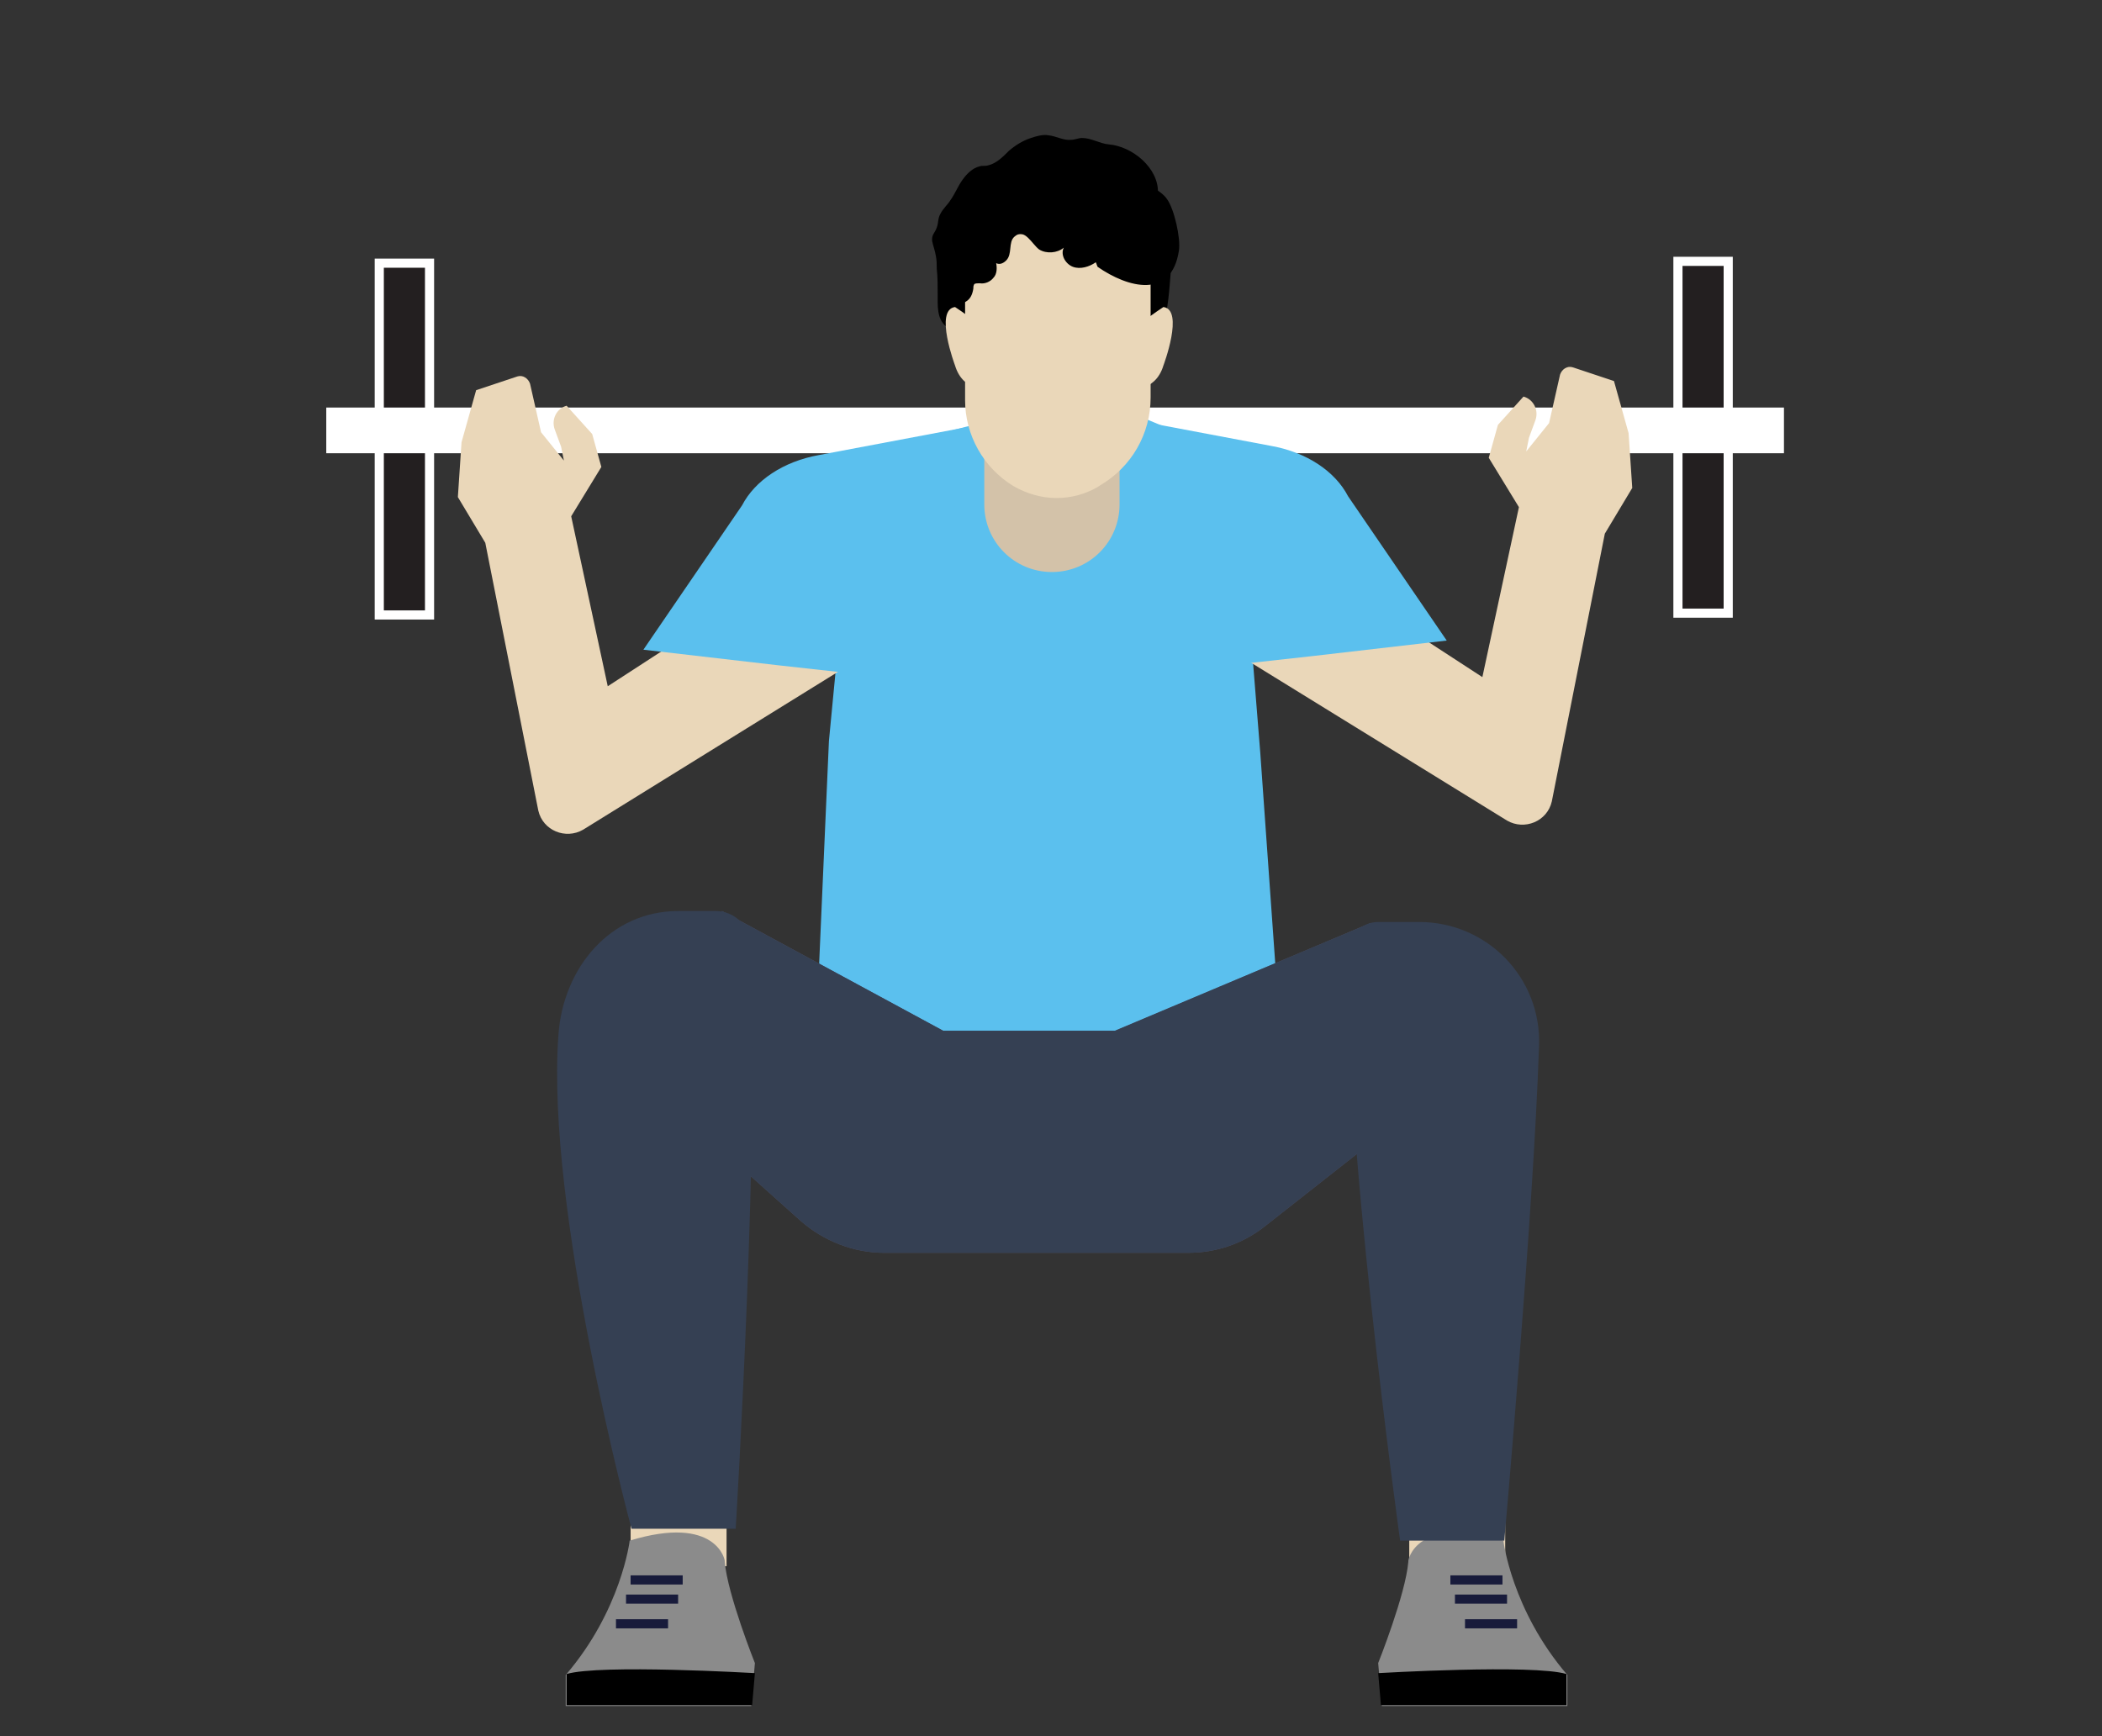 <?xml version="1.0" encoding="utf-8"?>
<!-- Generator: Adobe Illustrator 23.0.1, SVG Export Plug-In . SVG Version: 6.00 Build 0)  -->
<svg version="1.1" id="Layer_1" xmlns="http://www.w3.org/2000/svg" xmlns:xlink="http://www.w3.org/1999/xlink" x="0px" y="0px"
	 viewBox="0 0 230 190" style="enable-background:new 0 0 230 190;" xml:space="preserve">
<rect x="0" y="0" width="230" height="190" fill="#333333" stroke="none"/>
<style type="text/css">
	.st0{fill:#231F20;stroke:#FFFFFF;stroke-miterlimit:10;}
	.st1{fill:none;stroke:#FFFFFF;stroke-width:5;stroke-miterlimit:10;}
	.st2{fill:#EAD7B9;}
	.st3{fill:#5BC0EE;}
	.st4{fill:#4E5068;}
	.st5{fill:#354053;}
	.st6{fill:#8B8B8B;}
	.st7{fill:none;stroke:#181B3B;stroke-miterlimit:10;}
	.st8{fill:#D3C2A9;}
</style>
<rect x="183.6" y="28.6" class="st0" width="5.5" height="38.5"/>
<rect x="41.5" y="28.8" class="st0" width="5.5" height="38.5"/>
<line class="st1" x1="35.7" y1="47.1" x2="195.2" y2="47.1"/>
<rect x="69" y="157.7" class="st2" width="10.5" height="13.7"/>
<rect x="154.2" y="157.7" class="st2" width="10.5" height="13.7"/>
<polygon class="st3" points="108.8,45.9 93.7,49.8 90.7,81.1 88.9,122.1 140.8,123.2 137.9,82.4 135.3,50 125.5,45.9 "/>
<path class="st4" d="M79,125.9l8.6,7.7c2.5,2.2,5.8,3.5,9.1,3.5H130c3.1,0,6-1,8.4-2.9l13.1-10.3L150,101l-28,11.8h-18.8L79,99.7
	l-2.7,8.3L79,125.9z"/>
<path class="st5" d="M79,125.9l8.6,7.7c2.5,2.2,5.8,3.5,9.1,3.5H130c3.1,0,6-1,8.4-2.9l13.1-10.3L150,101l-28,11.8h-18.8L79,99.7
	l-2.7,8.3L79,125.9z"/>
<path class="st6" d="M68.9,168.6c0,0-0.9,7.6-7,14.7v3.4h20.3l0.4-4.7c0,0-3-7.5-3.3-11.1C79.4,170.8,78.4,165.7,68.9,168.6z"/>
<path d="M82.6,183.1c0,0-17-1-20.6,0.1v3.4h20.3L82.6,183.1z"/>
<line class="st7" x1="69" y1="172.9" x2="74.7" y2="172.9"/>
<line class="st7" x1="68.5" y1="175" x2="74.2" y2="175"/>
<line class="st7" x1="67.4" y1="177.7" x2="73.1" y2="177.7"/>
<path class="st6" d="M164.5,168.6c0,0,0.9,7.6,7,14.7v3.4h-20.3l-0.4-4.7c0,0,3-7.5,3.3-11.1C154,170.8,155,165.7,164.5,168.6z"/>
<path d="M150.8,183.1c0,0,17-1,20.6,0.1v3.4h-20.3L150.8,183.1z"/>
<line class="st7" x1="164.4" y1="172.9" x2="158.7" y2="172.9"/>
<line class="st7" x1="164.9" y1="175" x2="159.2" y2="175"/>
<line class="st7" x1="166" y1="177.7" x2="160.3" y2="177.7"/>
<path class="st5" d="M69.1,167.3h11.4c0,0,2.8-46,1.5-64.2c-0.1-1.9-1.7-3.4-3.7-3.4h-4.1c-7.4,0-12.6,6.2-13.1,13.6
	C59.7,132.4,69.1,167.3,69.1,167.3z"/>
<path class="st5" d="M164.6,168.6h-11.4c0,0-6.5-46.7-5.6-64.7c0.1-1.7,1.5-3,3.2-3h4.5c7.4,0,13.4,6.1,13.1,13.6
	C167.8,132.7,164.6,168.6,164.6,168.6z"/>
<path class="st2" d="M126.8,66.3l38.1,23.5c1.9,1.1,4.4,0.1,4.9-2.1l5.8-29.3l3-5l-0.4-6l-1.6-5.7l-4.5-1.5
	c-0.6-0.2-1.2,0.2-1.4,0.8l-1.2,5.3l-2.5,3.1l0.3-1.5L168,46c0.4-1.1-0.2-2.3-1.3-2.6l0,0l-2.8,3.1l-1,3.6l3.3,5.4l-4,18.6
	l-30.4-19.8L126.8,66.3z"/>
<path class="st3" d="M126.4,73.7l-3.2-27.9l15.9,3c3.9,0.7,7,2.8,8.4,5.5l10.8,15.8l-14.7,1.7L126.4,73.7z"/>
<path class="st8" d="M115.1,62.6L115.1,62.6c-4.1,0-7.4-3.3-7.4-7.4V42.3h14.8v12.9C122.5,59.3,119.2,62.6,115.1,62.6z"/>
<g>
	<path d="M128.1,29.8c-0.3,3.8-0.5,8.2-4.2,10.4c-0.3,0.2-0.6,0.3-0.9,0.4c-0.3,0.1-0.5,0-0.8,0c-1.1-0.1-2.2-0.4-3.2-0.9
		c-0.3-0.2-0.7-0.4-1.1-0.5c-1.2-0.2-2.2,0.9-3.3,1.6c-2,1.3-4.6,1.2-6.9,0.5c-1.3-0.4-2.8-1.1-3-2.4c-0.1-0.7,0.1-1.4-0.1-2
		c-0.2-0.5-0.7-0.8-1.1-1.2c-1-0.8-0.9-2.3-0.9-3.5c0-0.9,0-1.9-0.1-2.8c0-0.5,0-0.9-0.1-1.4c-0.1-0.6-0.3-1.1-0.4-1.6
		c-0.1-0.7,0.3-0.9,0.5-1.5c0.2-0.5,0.1-1,0.4-1.5c0.3-0.6,0.8-1,1.1-1.5c0.5-0.7,0.8-1.5,1.3-2.2s1.1-1.3,1.9-1.5
		c0.3-0.1,0.6,0,0.9-0.1c0.9-0.2,1.6-0.9,2.3-1.6c0.7-0.6,1.5-1.1,2.4-1.4c0.6-0.2,1.3-0.4,1.9-0.3c0.9,0.1,1.7,0.6,2.5,0.5
		c0.4,0,0.8-0.2,1.2-0.2c1,0,1.9,0.6,2.9,0.7c2.6,0.2,5.5,2.6,5.4,5.3c0,0.3-0.1,0.7,0.1,1c0.2,0.5,0.7,0.8,0.9,1.2
		c0.6,1-0.2,2.3-0.1,3.4c0,0.3,0.2,0.7,0.3,1C128.2,28.4,128.2,29.1,128.1,29.8z"/>
</g>
<path class="st2" d="M108.3,42.6c0,0-2.9,0.4-3.8-2.6c0,0-2.3-6.1,0-6.4c0,0,4.8,3.1,4.8,4.5C109.4,39.5,108.3,42.6,108.3,42.6z"/>
<path class="st2" d="M123.5,42.6c0,0,2.9,0.4,3.8-2.6c0,0,2.3-6.1,0-6.4c0,0-4.8,3.1-4.8,4.5S123.5,42.6,123.5,42.6z"/>
<path class="st2" d="M120.4,53.1l-0.3,0.2c-1.4,0.8-2.9,1.2-4.5,1.2l0,0c-1.7,0-3.3-0.5-4.7-1.3l0,0c-3.3-2-5.3-5.6-5.3-9.4V25.6
	h20.3v17.9C125.9,47.5,123.8,51.1,120.4,53.1z"/>
<g>
	<path d="M103.4,33.4c0.7-0.1,1.7,0,2.3-0.4c0.5-0.3,0.7-0.8,0.8-1.4c0-0.2,0-0.3,0.1-0.5c0.1-0.1,0.4-0.1,0.6-0.1
		c0.6,0.1,1.2-0.2,1.5-0.6c0.4-0.4,0.4-1.1,0.3-1.6c0.4,0.2,0.8,0,1.1-0.3c0.7-0.7,0.2-2,0.9-2.6c1.1-1,1.9,0.8,2.7,1.4
		c0.8,0.5,2,0.4,2.7-0.2c-0.4,0.8,0.2,1.8,1,2.1c0.8,0.3,1.8,0,2.5-0.5c0.1,0.2,0.1,0.3,0.2,0.5c3.3,2.3,8.1,3.6,8.9-1.8
		c0.2-1.3-0.5-4.5-1.3-5.6c-0.4-0.6-1.1-1-1.7-1.4c-6.5-3.6-15.4-2.2-20.5,3.3c-0.7,0.8-1.3,1.6-1.7,2.5c-0.9,2.2-0.5,4.7,0,7.1"/>
</g>
<path class="st2" d="M101.9,67.2L63.8,90.8c-1.9,1.1-4.4,0.1-4.9-2.1l-5.8-29.3l-3-5l0.4-6l1.6-5.7l4.5-1.5c0.6-0.2,1.2,0.2,1.4,0.8
	l1.2,5.3l2.5,3.1l-0.3-1.5L60.7,47c-0.4-1.1,0.2-2.3,1.3-2.6l0,0l2.8,3.1l1,3.6l-3.3,5.4l4,18.6L97,55.3L101.9,67.2z"/>
<path class="st3" d="M102.3,74.7l3.2-27.9l-15.9,3c-3.9,0.7-7,2.8-8.4,5.5L70.4,71.1l14.7,1.7L102.3,74.7z"/>
</svg>
